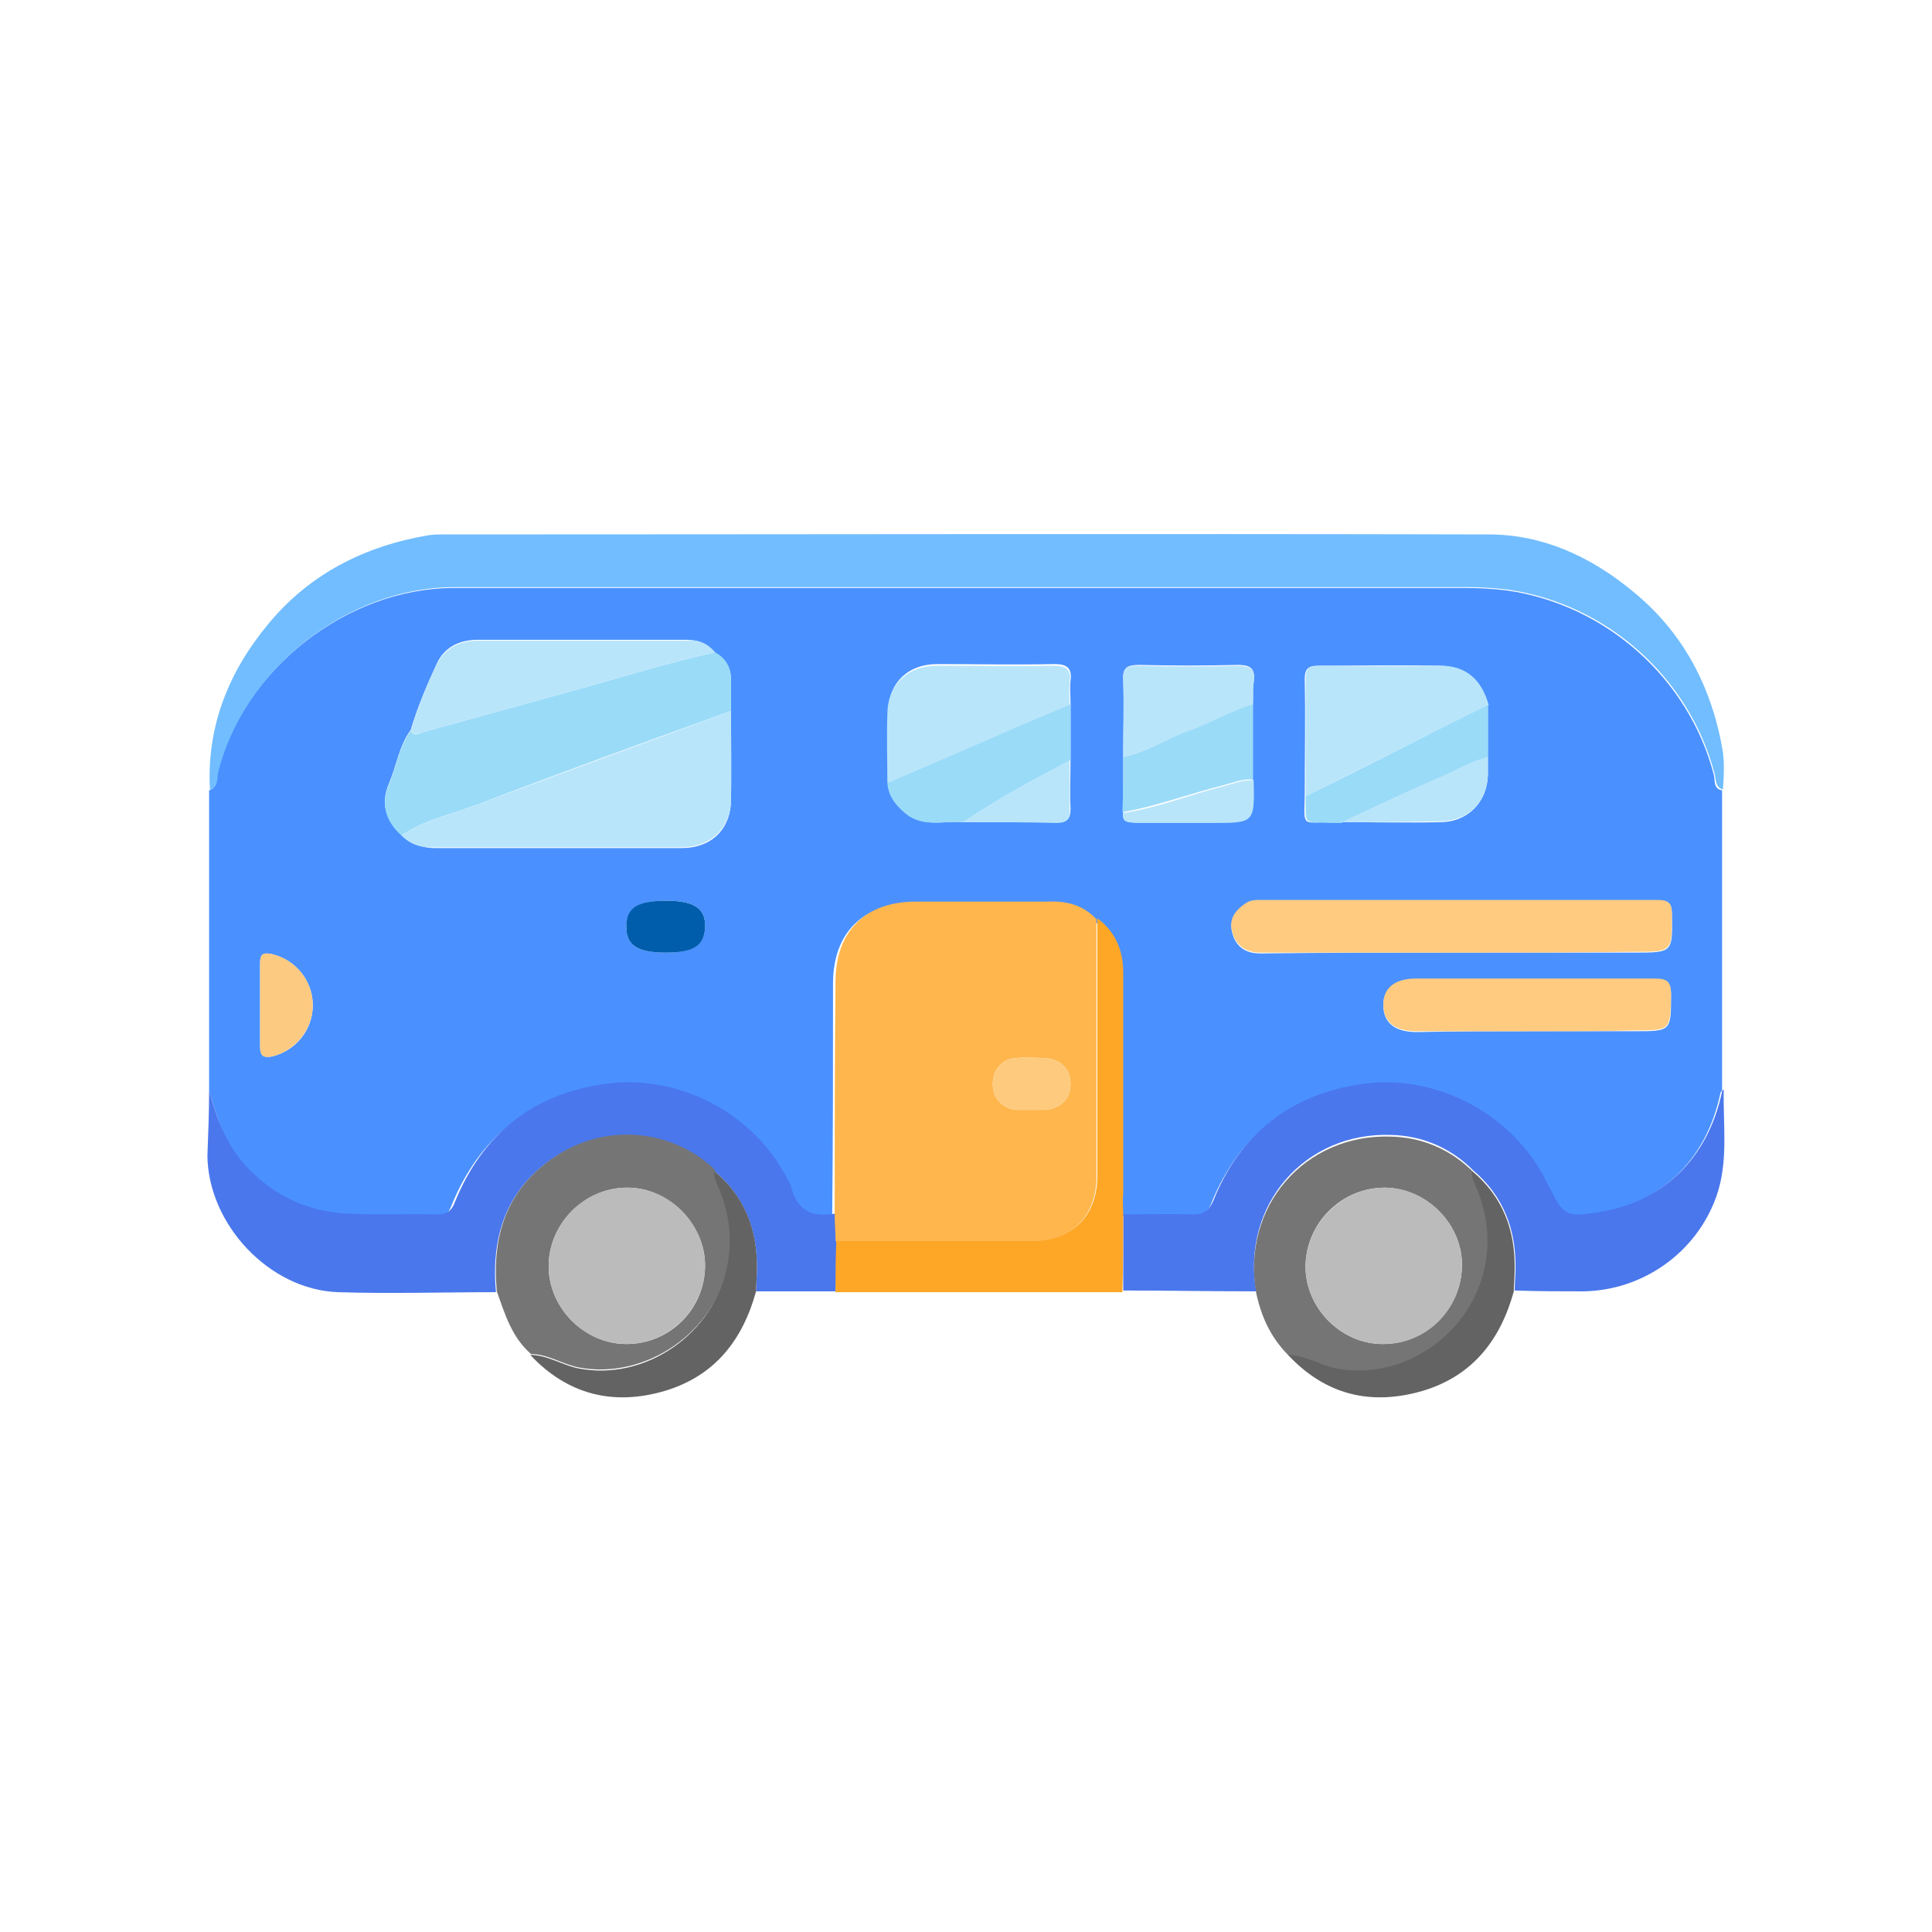 <?xml version="1.0" encoding="utf-8"?>
<!-- Generator: Adobe Illustrator 24.2.3, SVG Export Plug-In . SVG Version: 6.00 Build 0)  -->
<svg version="1.1" id="Layer_1" xmlns="http://www.w3.org/2000/svg" xmlns:xlink="http://www.w3.org/1999/xlink" x="0px" y="0px"
	 viewBox="0 0 231 231" style="enable-background:new 0 0 231 231;" xml:space="preserve">
<style type="text/css">
	.st0{fill:#98BCE4;}
	.st1{fill:#B2CDEB;}
	.st2{fill:#0268C5;}
	.st3{fill:#D2E0F4;}
	.st4{fill:#0155A3;}
	.st5{fill:#0256A3;}
	.st6{fill:#D1DFF4;}
	.st7{fill:#E9F5FE;}
	.st8{fill:#FCE806;}
	.st9{fill:#61B7FE;}
	.st10{fill:#5A6E78;}
	.st11{fill:#FDEDD1;}
	.st12{fill:#5DB4FC;}
	.st13{fill:#FEFEFE;}
	.st14{fill:#F8C201;}
	.st15{fill:#E5B701;}
	.st16{fill:#B8ABAB;}
	.st17{fill:#9E9595;}
	.st18{fill:#DDCFCA;}
	.st19{fill:#FADB47;}
	.st20{fill:#FADB42;}
	.st21{fill:#FBDD33;}
	.st22{fill:#FAE67B;}
	.st23{fill:#F1E6E3;}
	.st24{fill:#DFD0C6;}
	.st25{fill:#9F9696;}
	.st26{fill:#A09797;}
	.st27{fill:#EEE3E0;}
	.st28{fill:#4A91FF;}
	.st29{fill:#71BDFF;}
	.st30{fill:#4A77EC;}
	.st31{fill:#757576;}
	.st32{fill:#FEA626;}
	.st33{fill:#636363;}
	.st34{fill:#FEB64D;}
	.st35{fill:#9ADBF8;}
	.st36{fill:#B9E5FB;}
	.st37{fill:#FECB80;}
	.st38{fill:#FDCA81;}
	.st39{fill:#005DAC;}
	.st40{fill:#BCBBBC;}
	.st41{fill:#FECB7E;}
</style>
<g>
	<path class="st28" d="M25,130.4c0-12,0-23.9,0-35.9c1.1-0.4,0.8-1.4,1-2.1c3.1-12.4,15.5-22.1,28.3-22.1c40.3,0,80.6,0,120.9,0
		c1.7,0,3.3,0.1,5,0.3c11.8,1.7,21.7,10.5,24.7,22c0.2,0.7-0.1,1.7,1,1.9c0,12,0,23.9,0,35.9c-0.1,0.1-0.2,0.2-0.2,0.3
		c-1.7,8.1-7.2,13.3-15.2,14.5c-3.3,0.5-3.8,0.2-5.3-2.8c-0.3-0.6-0.6-1.2-0.9-1.7c-4.3-7.8-13.2-12-21.6-10.9
		c-8.5,1.2-14.5,5.9-17.8,13.9c-0.5,1.4-1.3,1.7-2.6,1.7c-2.7-0.1-5.5,0-8.2,0c0-0.8-0.1-1.6-0.1-2.3c0-8.8,0-17.6,0-26.4
		c0-2.7-0.9-4.9-3.1-6.5c-1.6-1.6-3.7-2.2-5.9-2.2c-5.3,0-10.5,0-15.8,0c-6,0-9.6,3.5-9.6,9.6c0,9.3,0,18.6-0.1,27.9
		c-2.7,0.5-4.6-0.3-5.3-3.2c-0.1-0.5-0.4-0.9-0.7-1.4c-4.3-7.8-13.3-12-21.6-10.9c-8.6,1.2-14.6,6-17.9,14.1c-0.4,1.1-1,1.5-2.1,1.5
		c-3.6-0.1-7.3,0.1-10.9-0.1c-4.8-0.3-8.8-2.2-12.1-5.8C27,136.7,25.9,133.6,25,130.4z M160.4,98.3c3.9,0,7.9,0.1,11.8,0
		c3.3,0,5.6-2.4,5.7-5.6c0-0.7,0-1.4,0-2.1c0-2.1,0-4.2,0-6.3c-0.8-2.9-2.6-4.6-5.7-4.7c-4.9-0.1-9.7,0-14.6,0
		c-1.2,0-1.6,0.4-1.6,1.6c0.1,4.7,0,9.4,0,14c-0.1,3.8-0.3,3.1,3.2,3.1C159.7,98.3,160,98.3,160.4,98.3z M149.8,93.2c0-3,0-6,0-9
		c0-0.9-0.1-1.8,0.1-2.7c0.2-1.5-0.3-2-1.9-2c-3.9,0.1-7.9,0.1-11.8,0c-1.4,0-2,0.3-1.9,1.8c0.1,3,0,6.1,0,9.1c0,2.2,0,4.5,0,6.7
		c-0.2,1.2,0.7,1.1,1.5,1.1c3,0,6.1,0,9.1,0C149.9,98.3,149.9,98.3,149.8,93.2z M115.1,98.3c3.8,0,7.5,0,11.3,0
		c1.2,0,1.6-0.4,1.6-1.6c-0.1-1.9,0-3.9,0-5.9c0-2.2,0-4.4,0-6.7c0-0.9-0.1-1.8,0-2.7c0.2-1.5-0.4-2-1.9-2c-4.7,0.1-9.4,0-14,0
		c-3.6,0-5.9,2.3-5.9,5.8c0,2.7,0,5.5,0,8.2c0,1.6,1,2.7,2.1,3.7C110.4,99,112.8,98.1,115.1,98.3z M87.4,85.1c0-1.3,0-2.6,0-3.8
		c0-1.4-0.6-2.5-1.9-3.2c-0.9-1.1-2-1.6-3.4-1.6c-8.3,0-16.6,0-25,0c-2.2,0-4,0.9-4.9,2.9c-1.2,2.6-2.3,5.2-3.1,7.9
		c-1.4,1.9-1.7,4.3-2.6,6.4c-1,2.3-0.4,4.4,1.5,6.1c1.1,1.1,2.5,1.6,4,1.6c9.8,0,19.6,0,29.5,0c3.6,0,5.9-2.3,5.9-5.8
		C87.4,92.1,87.4,88.6,87.4,85.1z M174.3,113.9c7,0,14,0,21.1,0c4.6,0,4.6,0,4.5-4.6c0-1.3-0.4-1.6-1.7-1.6c-15.8,0-31.6,0-47.4,0
		c-0.6,0-1.2,0-1.7,0.3c-1.3,0.8-2.1,1.8-1.8,3.4c0.4,1.7,1.5,2.6,3.4,2.6C158.5,113.9,166.4,113.9,174.3,113.9z M183.5,123.3
		c4,0,7.9,0,11.9,0c4.4,0,4.4,0,4.4-4.3c0-1.6-0.5-1.9-2-1.9c-9.5,0.1-19,0-28.5,0c-2.5,0-3.9,1.1-3.9,3.1c0,2.1,1.4,3.2,4,3.2
		C174.2,123.3,178.8,123.3,183.5,123.3z M37.4,120.2c0-2.9-2-5.4-4.8-6.1c-0.9-0.2-1.5-0.2-1.5,1c0,3.4,0,6.7,0,10.1
		c0,1.1,0.5,1.3,1.5,1.1C35.4,125.6,37.4,123.1,37.4,120.2z M79.6,113.9c3.3,0,4.6-0.9,4.7-3c0.1-2.3-1.3-3.2-4.7-3.2
		c-3.3,0-4.6,0.9-4.7,3C74.8,113,76.2,113.9,79.6,113.9z"/>
	<path class="st29" d="M206,94.4c-1-0.3-0.8-1.3-1-1.9c-3-11.5-12.9-20.3-24.7-22c-1.7-0.2-3.3-0.3-5-0.3c-40.3,0-80.6,0-120.9,0
		c-12.8,0-25.2,9.7-28.3,22.1c-0.2,0.7,0.1,1.8-1,2.1c-0.4-7.5,2.2-14,6.9-19.7c5-6.1,11.6-9.4,19.2-10.7c0.6-0.1,1.3-0.1,1.9-0.1
		c41.6,0,83.3-0.1,124.9,0c6.4,0,12.1,2.6,17.1,6.7c6.2,5,9.6,11.6,10.9,19.3C206.2,91.5,206.1,93,206,94.4z"/>
	<path class="st30" d="M25,130.4c0.9,3.3,2,6.3,4.3,8.9c3.3,3.6,7.3,5.5,12.1,5.8c3.6,0.2,7.3,0,10.9,0.1c1.1,0,1.7-0.4,2.1-1.5
		c3.3-8.1,9.3-12.9,17.9-14.1c8.3-1.2,17.3,3,21.6,10.9c0.2,0.5,0.6,0.9,0.7,1.4c0.7,2.9,2.6,3.7,5.3,3.2c0,1,0.1,2.1,0.1,3.1
		c0,2.1,0,4.1-0.1,6.2c-3.2,0-6.3,0-9.5,0c0-0.8,0.1-1.7,0.1-2.5c0.1-4.7-1.4-8.8-5.1-11.9l0,0c-0.1-0.1-0.3-0.3-0.4-0.4
		c-5.2-4.7-12.9-5.2-18.9-1.1c-5.6,3.8-7.4,9.4-6.8,16c-6.3,0-12.6,0.2-18.9,0c-8.2-0.3-15.5-8.1-15.6-16.3
		C24.9,135.6,25,133,25,130.4z"/>
	<path class="st30" d="M134.3,145.2c2.7,0,5.5-0.1,8.2,0c1.3,0,2-0.3,2.6-1.7c3.2-8,9.3-12.7,17.8-13.9c8.3-1.2,17.3,3.1,21.6,10.9
		c0.3,0.6,0.6,1.2,0.9,1.7c1.5,3.1,2,3.3,5.3,2.8c8-1.1,13.5-6.4,15.2-14.5c0-0.1,0.2-0.2,0.2-0.3c-0.1,4.3,0.6,8.7-0.9,12.9
		c-2.4,6.7-8.8,11.2-15.9,11.3c-2.7,0-5.4,0-8.2-0.1c0-0.8,0.1-1.7,0.1-2.5c0.1-4.7-1.4-8.8-5.1-11.9l0,0c-0.1-0.1-0.3-0.3-0.4-0.4
		c-2.6-2.4-5.8-3.7-9.3-3.8c-10.4-0.4-18,8.4-16.2,18.7c-5.3,0-10.6-0.1-15.9-0.1C134.3,151.4,134.3,148.3,134.3,145.2z"/>
	<path class="st31" d="M59.4,154.4c-0.6-6.6,1.1-12.1,6.8-16c6-4.1,13.7-3.5,18.9,1.1c0.1,0.1,0.3,0.3,0.4,0.4c0,0,0,0,0,0
		c-0.1,0.5,0.1,1,0.3,1.5c1.4,3.1,1.9,6.2,1.3,9.6c-1.5,8.3-9.9,14-17.9,12.5c-2-0.4-3.7-1.6-5.7-1.6
		C61.2,159.9,60.4,157.2,59.4,154.4z M75,142c-5.1,0-9.4,4.3-9.4,9.4c0,5,4.3,9.3,9.3,9.3c5.2,0,9.4-4.2,9.4-9.4
		C84.3,146.4,80,142,75,142z"/>
	<path class="st31" d="M150.2,154.6c-1.8-10.3,5.8-19.1,16.2-18.7c3.5,0.1,6.7,1.4,9.3,3.8c0.1,0.1,0.3,0.3,0.4,0.4c0,0,0,0,0,0
		c-0.1,0.5,0.1,1,0.3,1.5c1.4,3.1,1.9,6.2,1.3,9.6c-1.5,8.3-9.9,14-17.9,12.5c-2-0.4-3.7-1.6-5.7-1.6
		C151.9,159.9,150.8,157.4,150.2,154.6z M165.6,142c-5.2,0-9.4,4.2-9.5,9.3c-0.1,5,4.2,9.4,9.2,9.4c5.2,0,9.4-4.2,9.5-9.3
		C174.9,146.4,170.6,142.1,165.6,142z"/>
	<path class="st32" d="M134.3,145.2c0,3.1,0,6.2-0.1,9.3c-11.4,0-22.9,0-34.3,0c0-2.1,0-4.1,0.1-6.2c7.9,0,15.7,0,23.6,0
		c4.7,0,7.6-3,7.6-7.7c0-10.3,0-20.5,0-30.8c2.2,1.6,3.1,3.9,3.1,6.5c0,8.8,0,17.6,0,26.4C134.2,143.6,134.3,144.4,134.3,145.2z"/>
	<path class="st33" d="M63.4,162c2,0,3.8,1.2,5.7,1.6c8,1.6,16.4-4.1,17.9-12.5c0.6-3.4,0.1-6.5-1.3-9.6c-0.2-0.5-0.4-1-0.3-1.5
		c3.7,3.1,5.2,7.1,5.1,11.9c0,0.8-0.1,1.7-0.1,2.5c-1.6,5.8-4.9,10.1-10.9,11.9C73.4,168.1,67.9,166.8,63.4,162z"/>
	<path class="st33" d="M154,162c2,0,3.8,1.2,5.7,1.6c8,1.6,16.4-4.1,17.9-12.5c0.6-3.4,0.1-6.5-1.3-9.6c-0.2-0.5-0.4-1-0.3-1.5
		c3.7,3.1,5.2,7.1,5.1,11.9c0,0.8-0.1,1.7-0.1,2.5c-1.6,5.8-4.9,10.1-10.9,11.9C163.9,168.1,158.5,166.8,154,162z"/>
	<path class="st34" d="M131.1,109.9c0,10.3,0,20.5,0,30.8c0,4.7-3,7.7-7.6,7.7c-7.9,0-15.7,0-23.6,0c0-1-0.1-2.1-0.1-3.1
		c0-9.3,0-18.6,0.1-27.9c0-6,3.5-9.6,9.6-9.6c5.3,0,10.5,0,15.8,0C127.5,107.7,129.5,108.2,131.1,109.9z M123.4,132.7
		c0.5,0,0.9,0,1.4,0c2-0.1,3.2-1.3,3.2-3.1c0-1.8-1.2-3-3.2-3.1c-1.1,0-2.2-0.1-3.3,0c-1.7,0.1-2.8,1.4-2.8,3.1
		c0,1.7,1.1,2.9,2.8,3.1C122.1,132.7,122.8,132.7,123.4,132.7z"/>
	<path class="st35" d="M48,99.9c-1.9-1.7-2.5-3.8-1.5-6.1c0.9-2.1,1.2-4.5,2.6-6.4c0.5,0.7,1,0.3,1.6,0.1c5.8-1.6,11.6-3.2,17.4-4.8
		c5.8-1.6,11.5-3.4,17.4-4.7c1.3,0.7,1.9,1.8,1.9,3.2c0,1.3,0,2.6,0,3.8c-10.2,3.7-20.4,7.4-30.6,11.3C53.8,97.4,50.6,98.1,48,99.9z
		"/>
	<path class="st36" d="M48,99.9c2.7-1.8,5.8-2.5,8.8-3.6c10.2-3.8,20.4-7.5,30.6-11.3c0,3.5,0.1,7,0,10.5c0,3.5-2.4,5.8-5.9,5.8
		c-9.8,0-19.6,0-29.5,0C50.4,101.4,49.1,101,48,99.9z"/>
	<path class="st37" d="M174.3,113.9c-7.9,0-15.7,0-23.6,0c-1.9,0-3-1-3.4-2.6c-0.4-1.5,0.5-2.6,1.8-3.4c0.5-0.3,1.1-0.3,1.7-0.3
		c15.8,0,31.6,0,47.4,0c1.3,0,1.7,0.4,1.7,1.6c0,4.6,0.1,4.6-4.5,4.6C188.3,113.9,181.3,113.9,174.3,113.9z"/>
	<path class="st36" d="M156.1,95.2c0-4.7,0-9.4,0-14c0-1.2,0.4-1.6,1.6-1.6c4.9,0.1,9.7,0,14.6,0c3.1,0,4.9,1.8,5.7,4.7
		C170.7,87.9,163.4,91.5,156.1,95.2z"/>
	<path class="st37" d="M183.5,123.3c-4.7,0-9.4,0-14.1,0c-2.6,0-4-1.1-4-3.2c0-2,1.4-3.1,3.9-3.1c9.5,0,19,0,28.5,0
		c1.5,0,2,0.3,2,1.9c-0.1,4.3,0,4.3-4.4,4.3C191.5,123.3,187.5,123.3,183.5,123.3z"/>
	<path class="st36" d="M85.5,78c-5.9,1.3-11.6,3.1-17.4,4.7c-5.8,1.6-11.6,3.2-17.4,4.8c-0.6,0.2-1.1,0.5-1.6-0.1
		c0.8-2.7,1.9-5.4,3.1-7.9c0.9-2,2.8-2.9,4.9-2.9c8.3,0,16.6,0,25,0C83.4,76.4,84.6,76.9,85.5,78z"/>
	<path class="st36" d="M106.1,93.6c0-2.7-0.1-5.5,0-8.2c0-3.5,2.4-5.8,5.9-5.8c4.7,0,9.4,0.1,14,0c1.6,0,2.1,0.5,1.9,2
		c-0.1,0.9,0,1.8,0,2.7c-2.5,1.1-5,2.1-7.5,3.2C115.7,89.5,110.9,91.5,106.1,93.6z"/>
	<path class="st35" d="M106.1,93.6c4.8-2.1,9.6-4.1,14.4-6.2c2.5-1.1,5-2.1,7.5-3.2c0,2.2,0,4.4,0,6.7c-4.4,2.3-8.7,4.6-12.8,7.4
		c-2.3-0.2-4.8,0.7-6.9-1C107.1,96.3,106.2,95.2,106.1,93.6z"/>
	<path class="st36" d="M134.3,90.5c0-3,0.1-6.1,0-9.1c-0.1-1.5,0.5-1.9,1.9-1.8c3.9,0.1,7.9,0.1,11.8,0c1.6,0,2.1,0.5,1.9,2
		c-0.1,0.9,0,1.8-0.1,2.7c-2.8,0.9-5.5,2.3-8.2,3.4C139.1,88.5,136.9,90,134.3,90.5z"/>
	<path class="st35" d="M134.3,90.5c2.6-0.5,4.9-2,7.3-2.9c2.8-1,5.4-2.5,8.2-3.4c0,3,0,6,0,9c-1.3-0.1-2.4,0.4-3.6,0.7
		c-4,1-7.9,2.5-12,3.2C134.3,94.9,134.3,92.7,134.3,90.5z"/>
	<path class="st35" d="M156.1,95.2c7.3-3.6,14.5-7.3,21.8-10.9c0,2.1,0,4.2,0,6.3c-2,0.5-3.8,1.5-5.7,2.4c-4,1.7-7.9,3.6-11.8,5.4
		c-0.4,0-0.8,0-1.2,0C155.8,98.2,156.1,98.9,156.1,95.2z"/>
	<path class="st36" d="M160.4,98.3c3.9-1.8,7.8-3.7,11.8-5.4c1.9-0.8,3.7-1.9,5.7-2.4c0,0.7,0,1.4,0,2.1c-0.1,3.3-2.4,5.6-5.7,5.6
		C168.3,98.3,164.4,98.3,160.4,98.3z"/>
	<path class="st38" d="M37.4,120.2c0,2.9-2.1,5.4-4.8,6.1c-1,0.2-1.5,0.1-1.5-1.1c0-3.4,0-6.7,0-10.1c0-1.2,0.5-1.2,1.5-1
		C35.4,114.8,37.4,117.3,37.4,120.2z"/>
	<path class="st39" d="M79.6,113.9c-3.4,0-4.8-0.9-4.7-3.2c0-2.2,1.4-3,4.7-3c3.4,0,4.8,0.9,4.7,3.2
		C84.2,113.1,82.9,113.9,79.6,113.9z"/>
	<path class="st36" d="M115.1,98.3c4.1-2.7,8.4-5.1,12.8-7.4c0,2,0,3.9,0,5.9c0.1,1.2-0.4,1.6-1.6,1.6
		C122.7,98.3,118.9,98.3,115.1,98.3z"/>
	<path class="st36" d="M134.3,97.2c4.1-0.6,8-2.2,12-3.2c1.2-0.3,2.3-0.8,3.6-0.7c0.1,5.1,0.1,5.1-5,5.1c-3,0-6.1,0-9.1,0
		C134.9,98.3,134.1,98.4,134.3,97.2z"/>
	<path class="st33" d="M85.5,140.1c-0.1-0.1-0.3-0.3-0.4-0.4C85.2,139.8,85.3,139.9,85.5,140.1z"/>
	<path class="st33" d="M176,140.1c-0.1-0.1-0.3-0.3-0.4-0.4C175.8,139.8,175.9,139.9,176,140.1z"/>
	<path class="st40" d="M75,142c5,0,9.3,4.3,9.3,9.3c0,5.2-4.3,9.4-9.4,9.4c-5,0-9.3-4.3-9.3-9.3C65.6,146.3,69.8,142,75,142z"/>
	<path class="st40" d="M165.6,142c5,0,9.3,4.4,9.2,9.4c-0.1,5.2-4.3,9.4-9.5,9.3c-5,0-9.3-4.4-9.2-9.4
		C156.2,146.2,160.5,142,165.6,142z"/>
	<path class="st41" d="M123.4,132.7c-0.6,0-1.3,0-1.9,0c-1.7-0.2-2.8-1.4-2.8-3.1c0-1.7,1.1-3,2.8-3.1c1.1-0.1,2.2-0.1,3.3,0
		c2,0.1,3.2,1.3,3.2,3.1c0,1.8-1.2,3-3.2,3.1C124.3,132.7,123.9,132.7,123.4,132.7z"/>
</g>
</svg>
